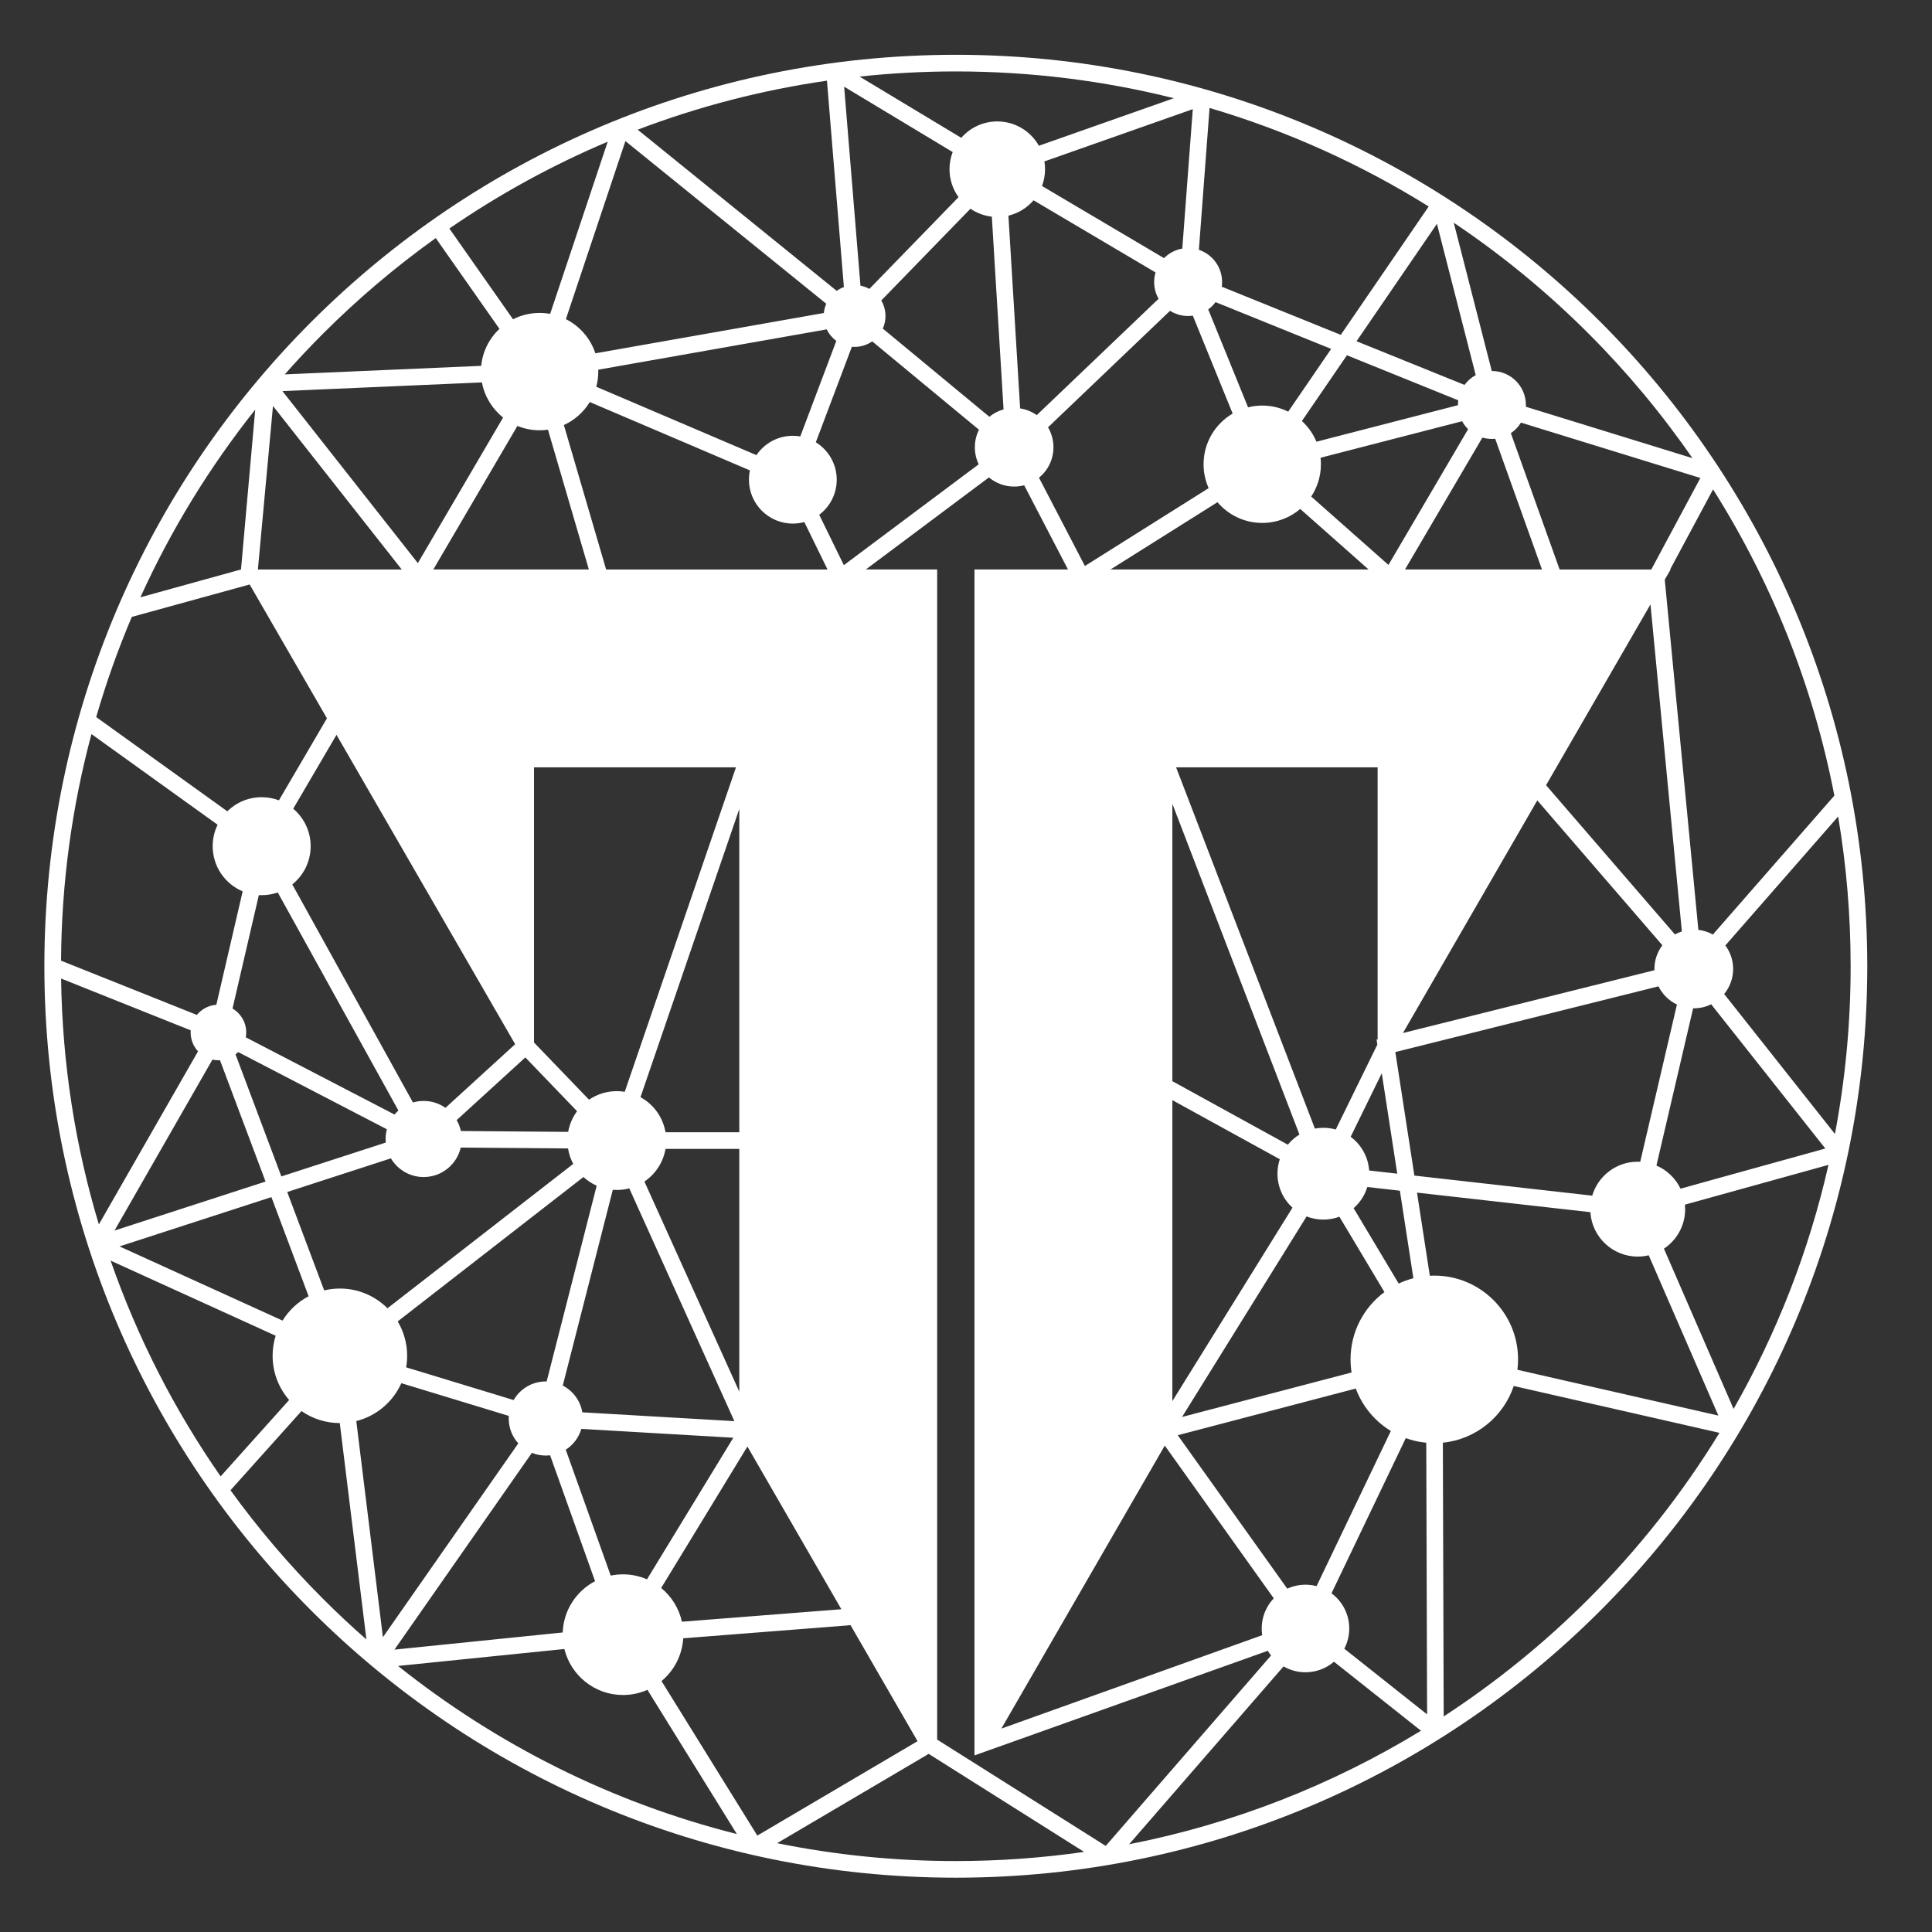 <?xml version="1.0" encoding="UTF-8" standalone="no"?>
<svg
   xmlns:dc="http://purl.org/dc/elements/1.1/"
   xmlns:cc="http://creativecommons.org/ns#"
   xmlns:rdf="http://www.w3.org/1999/02/22-rdf-syntax-ns#"
   xmlns:svg="http://www.w3.org/2000/svg"
   xmlns="http://www.w3.org/2000/svg"
   viewBox="0 0 1056 1056"
   height="1056"
   width="1056"
   xml:space="preserve"
   id="svg2"
   version="1.1"><rect x="0" y="0" width="1056" height="1056" fill="#333333" stroke="none"/><defs
     id="defs6" /><g
     transform="matrix(1.333,0,0,-1.333,0,1056)"
     id="g10"><g
       transform="scale(0.1)"
       id="g12"><path
         id="path14"
         style="fill:#ffffff;fill-opacity:1;fill-rule:nonzero;stroke:none"
         d="m 3387.98,6676.54 -823.53,666.93 -244.08,-730.09 c 56.82,-28.52 100.81,-78.94 120.88,-140.14 l 936.91,165.31 c 1.29,13.38 4.7,26.15 9.82,37.99 z m 176.84,60.86 365.59,376.18 c -23.32,32.22 -37.04,71.79 -37.04,114.58 0,24.78 4.62,48.49 13.03,70.32 l -445.1,268.03 66.92,-815.98 c 13,-2.5 25.33,-6.99 36.6,-13.13 z m 1997.53,-214.57 442.74,-179.13 c 12.13,16.51 27.8,30.3 45.95,40.15 l -159.02,620.36 -329.67,-481.38 z M 6942.52,3787.5 6792.04,3142.79 c 43.28,-18.61 78.47,-52.47 98.75,-94.83 l 593.78,164.59 -468.08,591.49 c -21.49,-10.57 -45.68,-16.56 -71.26,-16.56 l -2.71,0.02 z m -1202.43,-747.84 -133.62,15.08 c -10.31,-34.02 -30,-63.92 -56.03,-86.8 l 184.69,-309.08 c 19.23,9.06 39.35,16.43 60.33,21.8 l -55.37,359 z m 59.47,61.91 729.22,-82.28 c 23.84,80.47 98.35,139.23 186.51,139.23 3.5,0 6.92,-0.13 10.33,-0.28 l 150.51,644.73 c -32.86,15.61 -59.6,42.01 -75.68,74.59 l -1079.02,-269.43 78.13,-506.56 z m -952.59,-989.69 695.06,182.33 c -2.79,17.52 -4.22,35.5 -4.22,53.8 0,113.05 54.66,213.32 138.95,275.92 l -184.68,309.04 c -20.49,-7.63 -42.63,-11.83 -65.76,-11.83 -24.24,0 -47.43,4.58 -68.72,12.96 l -510.63,-822.22 z m 712.27,116.52 -729.9,-191.43 448.95,-629.2 c 22.75,10.44 48.05,16.24 74.68,16.24 15.71,0 30.97,-1.99 45.51,-5.83 l 304.54,636.23 c -65.55,39.88 -116.7,101.1 -143.78,173.99 z m 662.79,76.87 824.02,-187.72 -285.6,657.25 c -14.52,-3.45 -29.62,-5.28 -45.16,-5.28 -103.24,0 -187.7,80.48 -194.09,182.08 l -710.9,80.17 52.56,-340.81 c 6.09,0.36 12.23,0.51 18.4,0.51 189.64,0 343.42,-153.82 343.42,-343.46 0,-14.47 -0.9,-28.78 -2.65,-42.74 z m -709.81,-1143.63 339.44,-269.288 -3.38,1113.828 c -29.21,2.78 -57.34,9.2 -83.98,18.84 l -304.57,-636.21 c 44.14,-32.71 72.77,-85.16 72.77,-144.3 0,-29.88 -7.34,-58.07 -20.28,-82.87 z m -4358.5,1936.51 428.13,138.88 c -0.43,4.79 -0.69,9.67 -0.69,14.59 0,13.79 1.79,27.17 5.16,39.92 l -609.828,316.59 c -3.387,-3.41 -6.937,-6.6 -10.722,-9.54 l 187.95,-500.44 z m -684.232,-222 619.412,200.94 -186.861,497.55 -6.375,-0.17 c -8.394,0 -16.629,0.88 -24.535,2.66 L 469.488,2876.15 Z m 643.422,137.13 -622.832,-202.07 668.572,-304.2 c 25.95,42.15 62.92,76.77 106.85,99.87 l -152.59,406.4 z m 1399.86,30 -205.14,-802.68 c 41.69,-21.56 72.06,-61.81 80.12,-109.68 l 623.55,-36.3 -430.97,954.53 c -16.36,-4.25 -33.5,-6.53 -51.15,-6.53 -5.53,0 -11,0.26 -16.41,0.66 z M 2440,1438.42 2255.65,1954.65 c -5.81,-0.68 -11.75,-1.04 -17.73,-1.04 -20.15,0 -39.4,3.94 -56.97,11.09 l -563.54,-806.85 689.93,70.32 c 3.27,91.44 56.2,170.26 132.66,210.25 z m -120.17,539.15 184.35,-516.19 c 16.23,3.38 33.08,5.15 50.32,5.15 35,0 68.26,-7.29 98.46,-20.43 l 353.94,580.57 -623.08,36.3 c -10.41,-35.58 -33.46,-65.8 -63.99,-85.4 z m -233.49,138.63 -440.68,134.15 c -34.1,-76.47 -102.03,-134.54 -184.72,-155.27 l 109.14,-886.32 555.2,794.87 c -24.42,26.96 -39.32,62.72 -39.32,101.94 0,3.59 0.15,7.11 0.38,10.63 z m 306.08,979.54 -761.74,-592.1 c 24.61,-41.26 38.78,-89.49 38.78,-141.06 0,-16.07 -1.41,-31.87 -4.06,-47.21 l 440.73,-134.15 c 26.25,45.57 75.42,76.31 131.79,76.31 l 3.62,-0.06 205.1,802.64 c -20.01,8.97 -38.29,21.04 -54.22,35.63 z m -63.24,117.12 -440.02,3.53 c -15.96,-69.18 -78,-120.77 -152,-120.77 -57.14,0 -107.13,30.76 -134.29,76.62 l -425.18,-137.93 151.55,-403.46 c 20.66,4.91 42.22,7.57 64.38,7.57 76.25,0 145.25,-30.93 195.17,-80.92 l 761.74,592.06 c -10.4,19.44 -17.75,40.72 -21.35,63.3 z m -439.49,71.51 439.99,-3.55 c 5.56,31.31 18.33,60.15 36.51,84.74 l -212.15,220.57 -281.49,-257.02 c 7.87,-13.71 13.77,-28.81 17.14,-44.74 z m -828.33,967.34 -107.915,-465.06 c 33.598,-19.83 56.185,-56.4 56.185,-98.24 0,-6.78 -0.61,-13.41 -1.73,-19.91 l 609.85,-316.54 c 4.89,5.84 10.25,11.29 15.91,16.37 l -494.67,894.16 c -20.7,-7.22 -42.91,-11.11 -66.06,-11.11 -3.9,0 -7.72,0.09 -11.57,0.33 z M 5995.16,6194.78 5414.81,6045 c 0.99,-8.74 1.47,-17.6 1.47,-26.62 0,-48.91 -14.64,-94.44 -39.74,-132.44 l 316.69,-280.33 326.6,556.52 c -9.72,9.58 -18.07,20.58 -24.67,32.65 z m -597.26,-83.98 580.29,149.75 v 0.88 c 0,6.48 0.46,12.84 1.29,19.08 l -456.54,184.75 -184.6,-269.64 c 25.54,-23.43 46.03,-52.32 59.56,-84.82 z m -443.68,542.45 163.3,-401.38 c 18.61,4.65 38.1,7.12 58.17,7.12 38.26,0 74.42,-8.96 106.5,-24.85 l 176.13,257.22 -474.14,191.86 c -8.42,-11.44 -18.51,-21.59 -29.96,-29.97 z m -681.57,506.05 500.22,-295.75 c 19.91,20.08 45.96,34.16 75.05,39.19 l 42.98,571.66 -608.4,-214.27 c 1.69,-10.4 2.62,-21.09 2.62,-31.97 0,-24.21 -4.42,-47.42 -12.47,-68.86 z m -1827.6,-823.22 656.7,-280.33 c 32.34,47.84 87.11,79.32 149.21,79.32 10.39,0 20.62,-0.91 30.55,-2.61 l 147.75,391.68 c -16.65,12.22 -30.22,28.51 -39.25,47.31 l -936.97,-165.39 0.14,-7.79 c 0,-21.53 -2.87,-42.34 -8.13,-62.19 z m -731.7,-723.05 349.56,596.89 c -44.39,35.33 -75.98,86.03 -86.81,144 l -818.01,-35.59 555.26,-705.3 z M 5665.8,3521.26 5538.21,3260.64 c 42.96,-31.84 71.94,-81.57 75.83,-138.17 l 115.26,-13.01 -63.5,411.8 z m -858.68,-32.49 473.47,-260.41 c 13.4,16.39 29.52,30.46 47.66,41.57 L 4807.12,4626.05 V 3488.77 Z m 0,-1311.96 492.63,793.3 c -37.85,34.39 -61.61,84.02 -61.61,139.22 0,20.73 3.31,40.71 9.54,59.35 L 4807.12,3411 V 2959.3 2176.81 Z M 4106,834.02 5175.54,1217.03 c -1.35,8.94 -2.08,18.13 -2.08,27.48 0,47.93 18.8,91.48 49.46,123.71 L 4776.06,1994.52 4106,834.02 Z m -618.33,424.05 -686.27,-53.76 c -4.17,-70.45 -37.87,-132.99 -88.92,-175.42 l 392.83,-633.57 657.01,387.071 -274.65,475.679 z m -422.99,732.58 -353.62,-580.05 c 42.3,-34.66 72.92,-83.05 85.04,-138.34 l 653.8,51.2 -385.22,667.19 z m -33.3,1220.44 h -302.5 c -9.44,-55.62 -41.53,-103.53 -86.51,-133.9 l 389.01,-861.48 v 743.59 251.79 z m 0,1393.86 -405.16,-1181.86 c 53.35,-29.17 92.11,-81.69 102.66,-143.75 h 302.5 v 1325.61 z m -841.72,-957.68 225.57,-234.51 c 32.47,22.09 71.68,35.08 113.95,35.08 11.03,0 21.91,-0.91 32.5,-2.66 l 456.03,1330.3 H 2189.66 V 3647.27 Z m -809.89,1261.62 -177.46,-303 c 43.7,-36.87 71.5,-92.02 71.5,-153.65 0,-63.38 -29.36,-119.89 -75.26,-156.74 l 494.72,-894.15 c 13.92,4.08 28.65,6.25 43.89,6.25 33.3,0 64.13,-10.42 89.46,-28.19 l 285.75,260.94 -732.6,1268.54 z M 250.344,3982.88 807.246,3760.36 c 19.223,23.56 47.668,39.28 79.813,41.68 l 107.949,465.02 c -72.246,30.44 -122.942,101.9 -122.942,185.18 0,31.54 7.266,61.4 20.25,87.98 L 375.012,4911.98 C 295.543,4615.39 252.293,4304.02 250.344,3982.88 Z M 405.367,2901.3 812.008,3611 c -18.797,20.35 -30.32,47.52 -30.32,77.41 0,2.98 0.097,5.89 0.355,8.79 l -531.488,212.39 c 4.715,-350.13 58.508,-688.4 154.812,-1008.29 z m 499.317,-1033.12 280.926,313.34 c -42.23,48.45 -67.8,111.78 -67.8,181.06 0,28.7 4.38,56.34 12.51,82.36 L 453.547,2752.9 c 110.406,-316.92 263.004,-614.1 451.137,-884.72 z m 597.766,-668.59 -109.23,887.19 c -58.35,0.07 -112.43,18.32 -156.97,49.34 L 945.063,1811.37 c 114.747,-158.56 241.817,-307.62 379.917,-445.68 57.28,-57.32 116.49,-112.68 177.47,-166.1 z M 3021.34,401.711 2654.72,993.012 c -30.65,-13.602 -64.56,-21.211 -100.22,-21.211 -116.35,0 -213.94,80.419 -240.33,188.669 l -681.88,-69.51 C 2034.83,769.68 2506.5,531.301 3021.34,401.711 Z M 4445.39,328.43 3808.05,730.391 3186.42,364.199 c 236.82,-48.058 481.9,-73.289 732.86,-73.289 178.62,0 354.28,12.832 526.11,37.52 z m 1381.26,496.8 -356.79,283.06 c -31.4,-27.01 -72.24,-43.31 -116.89,-43.31 -32.73,0 -63.42,8.76 -89.88,24.13 L 4629.86,359.77 c 430.64,84.562 834.37,244.472 1196.79,465.46 z m 1223.76,1221.54 -843.43,192.16 c -42.05,-125.54 -154.65,-218.79 -290.69,-232.58 l 3.4,-1122.42 c 214.53,139.82 413.55,301.42 593.89,481.76 204.53,204.55 384.97,433.11 536.83,681.08 z m 447.11,1098.8 -588.6,-163.16 c 0.58,-6.07 0.88,-12.19 0.88,-18.39 0,-67.65 -34.57,-127.24 -86.99,-162.11 l 285.59,-657.12 c 175.91,308.42 308.43,644.78 389.12,1000.78 z m 39.6,1428.5 -462.46,-528.84 c 20.07,-26.91 31.91,-60.24 31.91,-96.39 0,-38.95 -13.8,-74.72 -36.8,-102.61 l 454.16,-573.9 c 42.28,222.77 64.42,452.61 64.42,687.66 0,209.23 -17.56,414.42 -51.23,614.08 z M 7024.25,5915.26 6848.17,5586.9 h 2.13 l -24.1,-41.76 137.82,-1436 c 21.38,-2.46 41.5,-9.13 59.46,-19.14 l 498.16,569.67 c -87.67,453.87 -259.06,877.94 -497.39,1255.59 z M 5961,7008.75 6116.84,6400.72 h 0.64 c 76.91,0 139.3,-62.39 139.3,-139.29 l -0.18,-7.29 683.05,-210.73 c -126.53,183.05 -269.21,354.02 -426.07,510.87 -168.71,168.7 -353.73,321.04 -552.58,454.47 z m -1001.35,470.6 -43.75,-581.72 c 55.29,-18.42 95.17,-70.66 95.17,-132.11 0,-6.5 -0.44,-12.87 -1.29,-19.11 l 487.99,-197.46 360.44,526.34 c -277,172.77 -578.68,309.62 -898.56,404.06 z M 3524.53,7608 3941.59,7356.83 c 35.91,41.19 88.76,67.21 147.64,67.21 73.21,0 137.01,-40.18 170.65,-99.69 l 553.4,194.9 c -286.15,71.7 -585.65,109.82 -894,109.82 -133.38,0 -265.04,-7.18 -394.75,-21.07 z m -909.78,-217.73 816.07,-660.89 c 8.97,6.44 18.93,11.68 29.43,15.61 l -69.41,846.22 c -269.24,-38.86 -529.08,-106.94 -776.09,-200.94 z m -772.22,-405.34 261.13,-372.1 c 32.7,16.65 69.75,26.02 108.93,26.02 14.74,0 29.21,-1.35 43.25,-3.88 l 236,705.96 c -229.3,-96.93 -446.63,-216.54 -649.31,-356 z m -674.87,-598.07 805.51,35.04 c 5.8,59.65 33.41,112.89 74.76,151.73 l -261.16,372.19 c -164.58,-117.77 -319.06,-248.76 -461.79,-391.54 -54.19,-54.13 -106.61,-109.99 -157.32,-167.42 z m -591.93,-914.04 412.461,114.08 58.329,655.4 C 859.742,6007.48 701.066,5749.31 575.73,5472.82 Z m 447.98,52.58 -483.265,-132.97 C 483.941,5259.36 435.129,5122.27 394.453,4981.71 l 537.586,-386.32 c 36.242,35.67 85.991,57.73 140.891,57.73 24.89,0 48.76,-4.54 70.75,-12.82 l 196.94,336.33 -316.91,548.77 z m 623.48,61.5 -527.86,670.42 -61.85,-670.42 h 589.71 z m 767.35,0 -167.69,573.23 c -11.18,-1.62 -22.62,-2.45 -34.26,-2.45 -32.22,0 -62.97,6.34 -91.05,17.84 L 1776.82,5586.9 h 637.72 z m 978.63,0 -95.08,194.45 c -15.05,-4.08 -30.84,-6.25 -47.13,-6.25 -99.39,0 -180.02,80.6 -180.02,179.98 0,13.05 1.44,25.81 4.1,38.07 l -656.71,280.32 c -25.02,-41.18 -62.07,-74.22 -106.23,-94.32 l 173.26,-592.25 h 907.81 z m 2218.65,0 -280.33,248.17 c -41.98,-35.71 -96.39,-57.28 -155.8,-57.28 -73.51,0 -139.38,33.01 -183.49,85 L 4553.48,5586.9 h 1058.34 z m 710.92,0 -191.83,535.88 c -4.42,-0.45 -8.89,-0.64 -13.43,-0.64 -13.56,0 -26.65,1.97 -39.04,5.57 L 5761.07,5586.9 h 561.67 z m 448.29,0 201.21,375.22 -735.7,226.98 c -10.52,-17.28 -24.7,-32.04 -41.45,-43.31 l 200.04,-558.89 h 375.9 z m -431.53,-884.52 528.33,-611.91 c 9.02,4.97 18.54,9.06 28.47,12.18 l -128.68,1341 -428.12,-741.27 z m -586.89,-1016.24 1031.32,257.56 -0.09,5.14 c 0,36.5 12.13,70.16 32.55,97.18 l -512.89,594.03 -550.89,-953.91 z m -275.4,-395.59 170.46,348.24 -3.12,20.36 4.31,1.08 V 4775.48 H 4822.5 l 569.1,-1481.17 c 11.24,2.1 22.85,3.22 34.72,3.22 17.63,0 34.74,-2.43 50.89,-6.98 z m -1420.4,2922.51 c 16.87,13.76 36.61,24.13 58.18,30.19 l -48.05,790.31 c -32.27,3.66 -62.16,15.18 -87.72,32.58 l -365.6,-376.21 c 10.93,-18.73 17.23,-40.5 17.23,-63.72 0,-18.34 -3.92,-35.8 -10.96,-51.54 l 436.92,-361.61 z m -43.68,-194.86 c -10.15,21.1 -15.86,44.8 -15.86,69.82 0,25.83 6.11,50.25 16.92,71.9 l -437.74,362.29 c -20.51,-14.25 -45.39,-22.64 -72.24,-22.64 -3.81,0 -7.54,0.15 -11.23,0.49 l -147.8,-391.65 c 51.41,-31.67 85.76,-88.52 85.76,-153.33 0,-58.81 -28.23,-111.02 -71.84,-143.88 l 101,-206.56 553.03,413.56 z m 186.42,-86.02 c -13.13,-3.45 -26.89,-5.31 -41.1,-5.31 -39.36,0 -75.42,14.12 -103.41,37.52 L 3550.22,5586.9 h 258.43 34.12 V 5552.76 1672.22 788.922 l 691.14,-435.902 677.82,780.7 c -4.85,6.15 -9.27,12.62 -13.26,19.38 L 3995.73,724.07 v 46.141 24.34 877.669 3880.54 34.14 h 34.12 349.31 l -179.61,345.28 z m 97.77,237.62 c 14.16,-23.95 22.28,-51.93 22.28,-81.78 0,-50.38 -23.11,-95.33 -59.29,-124.89 l 188.24,-361.89 507.37,319.12 c -13.36,29.95 -20.8,63.1 -20.8,98.02 0,88.61 47.92,166.04 119.28,207.78 l -163.3,401.38 c -6.32,-0.88 -12.75,-1.33 -19.31,-1.33 -27.25,0 -52.68,7.81 -74.16,21.38 L 4297.32,6169.8 Z m -114.35,77.52 c 25.08,-3.84 48.3,-13.46 68.2,-27.5 l 499.43,477 c -11.51,20.27 -18.1,43.71 -18.1,68.7 0,13.68 1.98,26.88 5.66,39.37 l -500.22,295.79 c -26.42,-30.77 -62.25,-53.25 -103,-63.01 l 48.03,-790.35 z m -263.69,1449.99 c 1031.82,0 1966.18,-418.42 2642.52,-1094.78 C 7238.16,5926.19 7656.57,4991.81 7656.57,3959.99 7656.57,2928.17 7238.16,1993.8 6561.8,1317.46 5885.46,641.09 4951.1,222.691 3919.28,222.691 2887.43,222.691 1953.07,641.09 1276.73,1317.46 600.363,1993.8 181.949,2928.17 181.949,3959.99 c 0,1031.82 418.414,1966.2 1094.781,2642.54 676.34,676.36 1610.7,1094.78 2642.55,1094.78 v 0" /></g></g></svg>